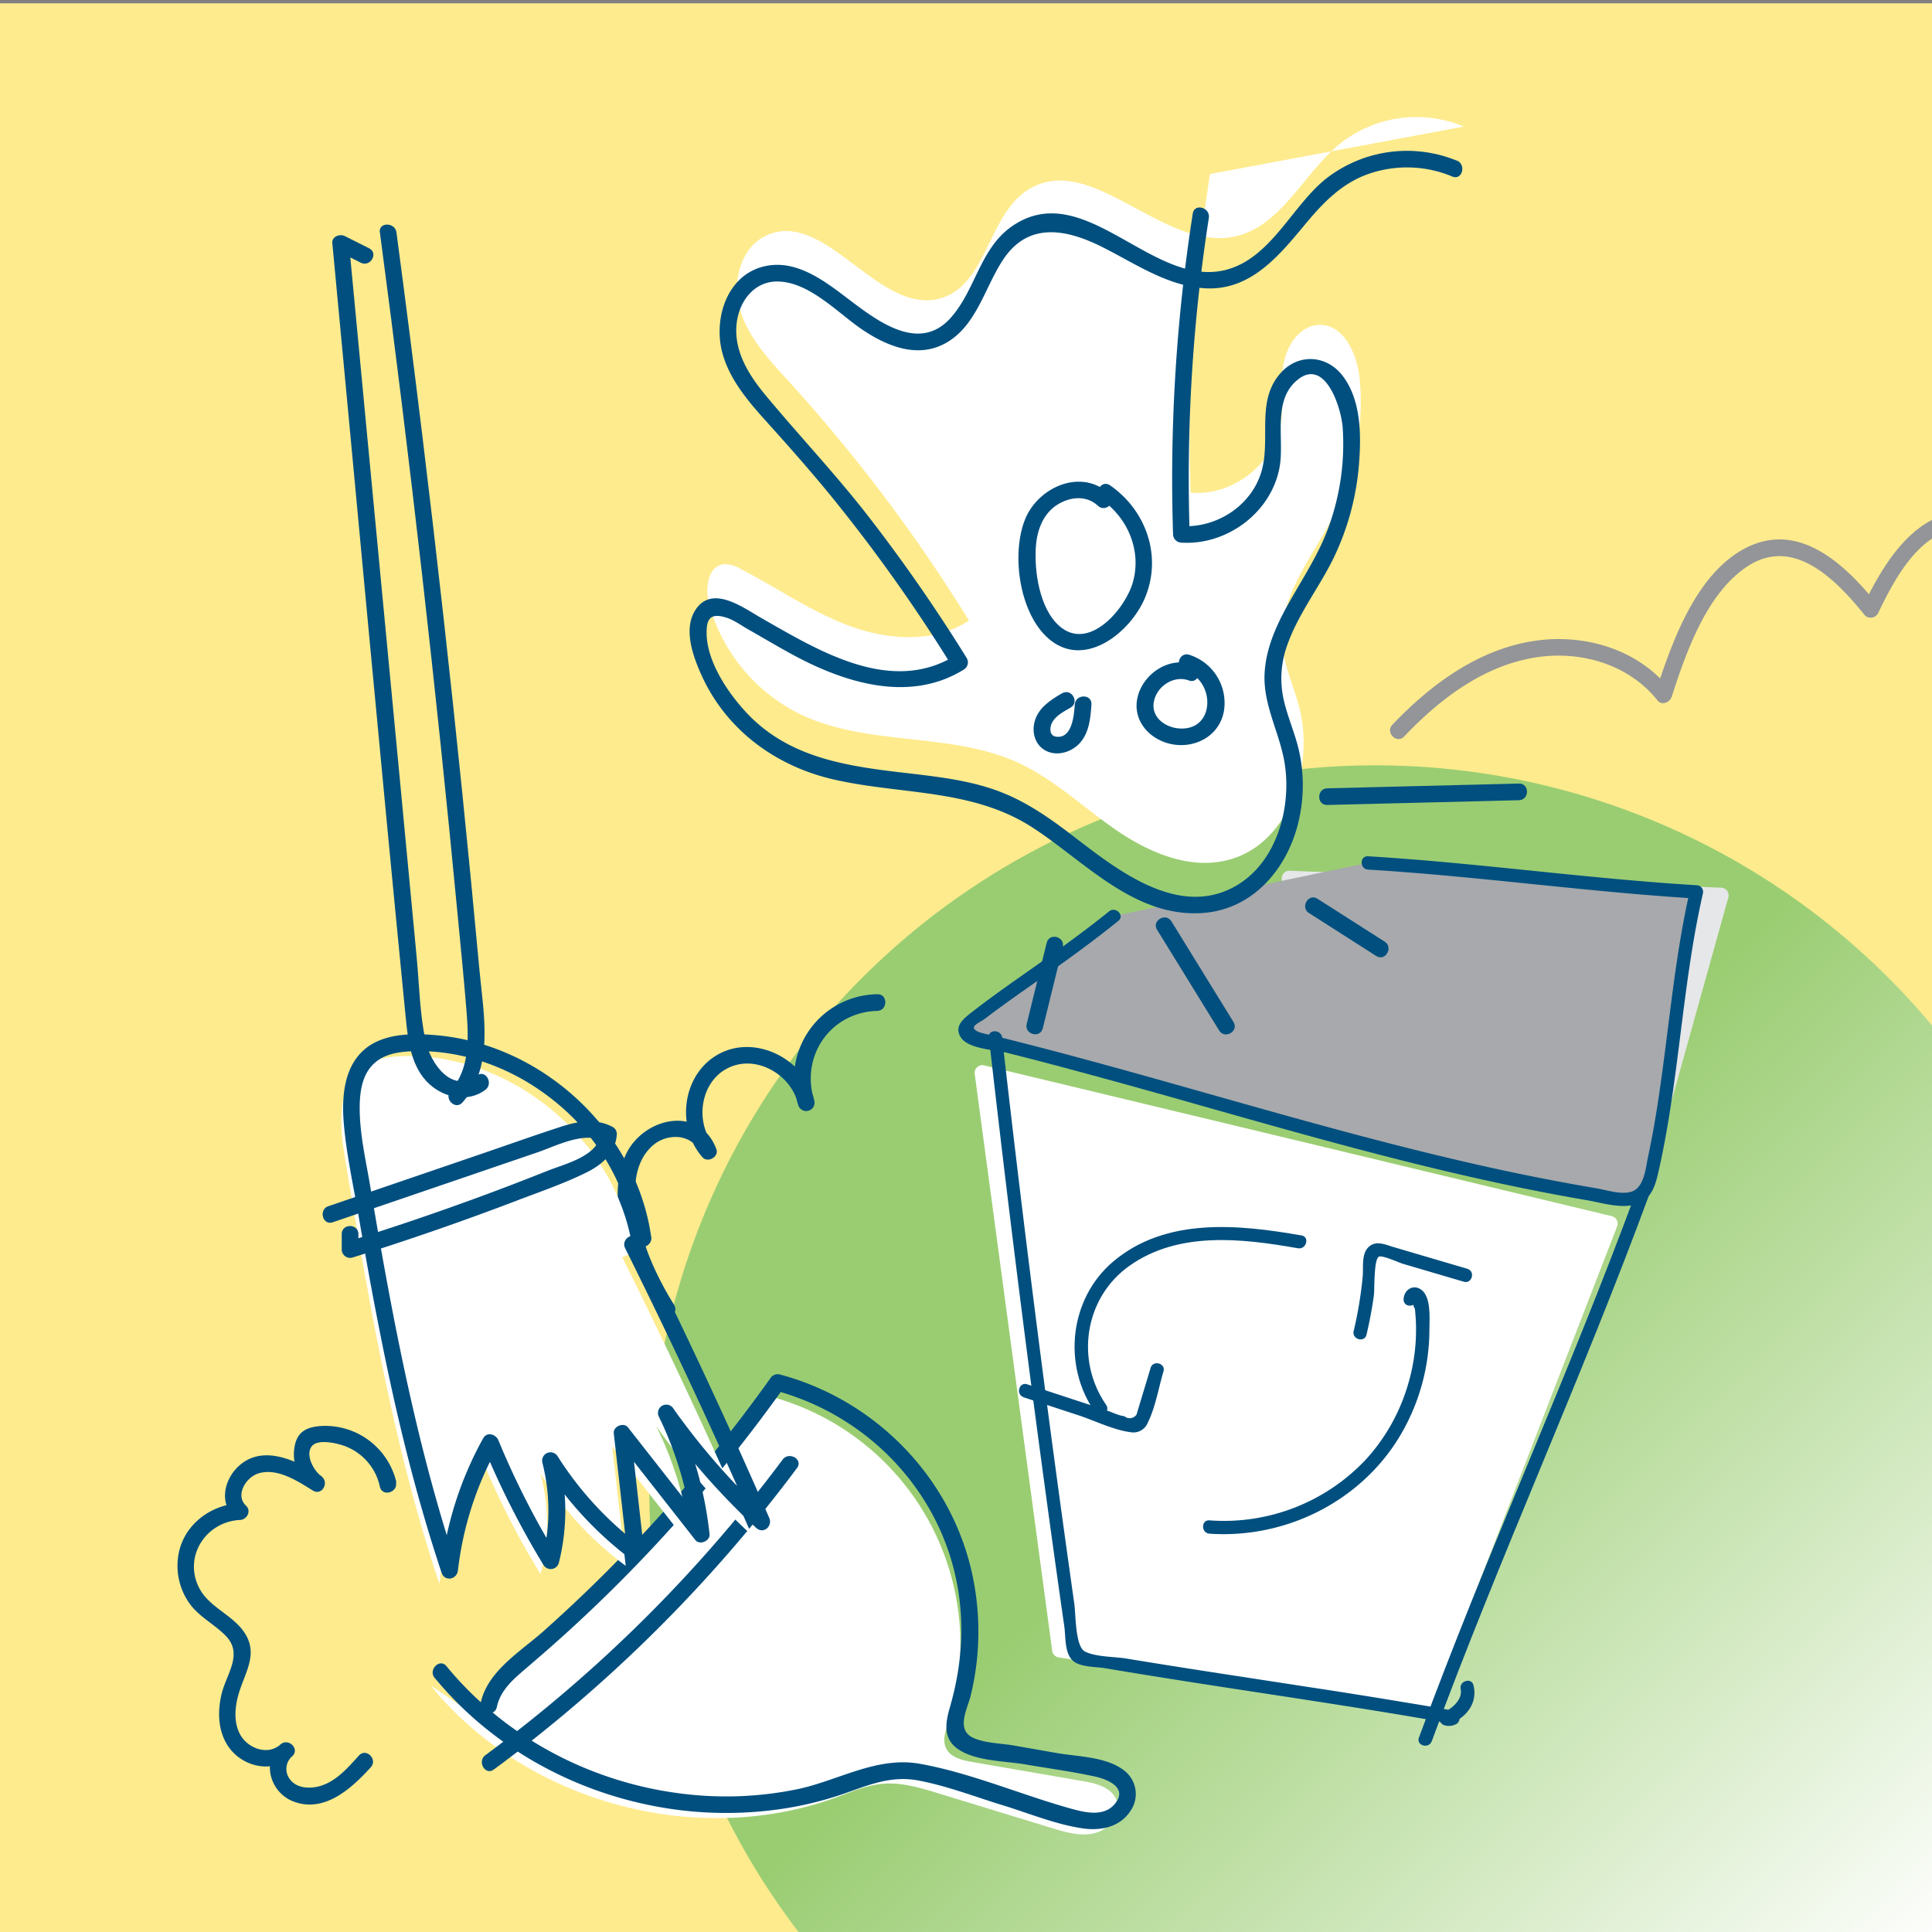 <svg xmlns="http://www.w3.org/2000/svg" xmlns:xlink="http://www.w3.org/1999/xlink" viewBox="0 0 580 580"><rect x="0" y="0" width="580" height="580" fill="#808080" stroke="none"/><defs><style>.cls-1{fill:none;}.cls-2{isolation:isolate;}.cls-3{clip-path:url(#clip-path);}.cls-4{fill:#231f20;}.cls-5{fill:#feeb8d;}.cls-10,.cls-11,.cls-6{mix-blend-mode:multiply;}.cls-6{fill:url(#linear-gradient);}.cls-7{fill:#939598;}.cls-8{fill:#004f7f;}.cls-9{fill:#fff;}.cls-10{fill:#e6e7e8;}.cls-12{fill:#a7a9ac;}</style><clipPath id="clip-path"><rect class="cls-1" y="1" width="580" height="580"/></clipPath><linearGradient id="linear-gradient" x1="489.67" y1="421.63" x2="925.5" y2="421.63" gradientTransform="translate(-8.77 1155.31) rotate(-90)" gradientUnits="userSpaceOnUse"><stop offset="0" stop-color="#fff"/><stop offset="0.6" stop-color="#9acd72"/></linearGradient></defs><title>iiLAB -U1-concepts-03-HIJACKED ACCOUNT</title><g class="cls-2"><g id="Layer_3" data-name="Layer 3"><g class="cls-3"><path class="cls-4" d="M571.89,155.88c3.22,0,3.22-5,0-5s-3.22,5,0,5h0Z"/><rect class="cls-5" x="-29.46" y="-20.86" width="645" height="645"/><circle class="cls-6" cx="412.87" cy="447.72" r="217.92" transform="translate(-194.94 409.13) rotate(-43.69)"/><path class="cls-7" d="M421.54,221.1c10.46-11,23.29-20.88,38.58-23.59,13.8-2.45,28.64,1.65,37.53,12.82,1.25,1.57,3.65.5,4.18-1.1,4.32-13.27,10.42-31.05,22.71-39.17,14.09-9.31,26.94,4.33,35.29,14.65a2.51,2.51,0,0,0,3.93-.51c5.68-11.85,14.68-28.86,30.66-25.08,3.13,0.74,4.46-4.08,1.33-4.82-18.53-4.38-29.49,13.18-36.31,27.38l3.93-.51c-9.36-11.57-23.05-24.74-39-16.81C509.14,172,501.9,192.86,497,207.9l4.18-1.1c-9.34-11.73-25-16.43-39.55-14.54-17.27,2.24-31.91,13-43.63,25.31-2.22,2.33,1.31,5.87,3.54,3.54h0Z"/><path class="cls-8" d="M202.37,391.73c-6-9.63-11.06-21.13-11.66-32.63-0.29-5.61.95-11.6,5.43-15.37,4.31-3.62,11.85-3.45,14.09,2.53l4.18-2.43c-5.85-6.66-4.28-18.72,3.76-23,8.62-4.64,19.59,1.81,21.45,10.88l4.82-1.33c-4.23-13.3,4.85-26.5,18.92-26.91,3.21-.09,3.22-5.1,0-5a25.36,25.36,0,0,0-23.74,33.24,2.5,2.5,0,0,0,4.82-1.33c-2.51-12.23-17.54-20.11-28.8-13.87-10.92,6.05-12.74,21.83-4.77,30.89,1.6,1.82,5.05-.1,4.18-2.43-5-13.4-21.89-9.5-27.12,1.53-7,14.83,2.18,35.11,10.12,47.79,1.7,2.72,6,.22,4.32-2.52h0Z"/><path class="cls-8" d="M119,445A21.94,21.94,0,0,0,96.5,428.09c-5,.32-7.72,2.08-8.22,7.34a13.06,13.06,0,0,0,5.68,12l2.52-4.32c-6.9-4.26-16.93-9.59-24.35-3.39-4.7,3.93-6.6,11.28-1.74,15.81l1.77-4.27c-9.29.43-17.64,6.95-18.74,16.5a19.54,19.54,0,0,0,3.52,13.67c2.9,4,7.39,6.15,10.79,9.61,5.49,5.59.06,11.67-1.31,17.91-1,4.67-1,9.65,1.3,14,3.8,7.26,13.78,10,20,4.3,2.4-2.17-1.14-5.67-3.54-3.54-5.75,5.11-3.09,14.26,3.65,17,9.4,3.81,17.67-3.76,23.48-10.16,2.16-2.38-1.37-5.92-3.54-3.54-3.34,3.67-6.94,7.91-11.94,9.24-3,.79-6.86.61-8.84-2.17a5,5,0,0,1,.72-6.82l-3.54-3.54c-3.67,3.31-9.44,1.27-11.83-2.6s-1.83-9-.55-13.09c2-6.4,5.85-11.77,1.43-18.15-3.68-5.3-10.65-7.47-13.55-13.41-4.59-9.39,2.28-19.71,12.43-20.17,2.06-.1,3.43-2.72,1.77-4.27-3.35-3.12-.07-8.47,3.59-9.66,5.67-1.85,11.83,2.23,16.44,5.09,2.79,1.72,5.08-2.47,2.52-4.32-2.11-1.52-4.77-6.15-2.93-8.82,1.53-2.22,6.3-1.3,8.55-.67a16.73,16.73,0,0,1,12,12.65c0.67,3.15,5.49,1.81,4.82-1.33h0Z"/><path class="cls-9" d="M129.3,506c28.24,34.86,79.41,49,121.55,33.65,4.66-1.7,9.29-3.74,14.23-4.15,5.62-.47,11.17,1.2,16.56,2.85l34.23,10.47c4.23,1.29,8.73,2.59,13,1.44s7.9-5.81,6.28-9.92c-1.48-3.76-6.11-5-10.09-5.64l-33.26-5.75c-3-.52-6.43-1.35-7.76-4.09-1.14-2.35-.23-5.12.57-7.6A77.06,77.06,0,0,0,230.42,419a456.65,456.65,0,0,1-77.28,84.11c-4.1,3.47-8.55,7.35-9.34,12.66"/><path class="cls-8" d="M148.27,531.21a437.07,437.07,0,0,0,91-90.5c1.93-2.58-2.41-5.08-4.32-2.52a429.12,429.12,0,0,1-89.22,88.71c-2.56,1.89-.07,6.23,2.52,4.32h0Z"/><path class="cls-8" d="M130.53,503.74c16.23,19.73,39.42,33.06,64.39,38.16a114.24,114.24,0,0,0,38.3,1.35A103.23,103.23,0,0,0,251.79,539c8.18-2.72,15.13-6.15,24-4.47,8.55,1.62,17,4.9,25.31,7.44,7.78,2.38,15.86,5.75,23.93,6.92,5.44,0.79,11.16-.36,14.35-5.24a8.89,8.89,0,0,0-2.1-12.28c-5.35-4.05-13.95-4-20.29-5.14L304.28,524c-3.74-.65-8.91-0.67-12.36-2.42-4.92-2.5-1.49-8.63-.53-12.48a80.19,80.19,0,0,0,1.84-10.41,81.42,81.42,0,0,0-.59-22.07c-5-30.89-28.49-56-58.55-64a2.59,2.59,0,0,0-2.82,1.15A458,458,0,0,1,187,466.85q-11.53,11.88-23.9,22.9c-6.77,6-16.72,11.91-18.77,21.39-0.68,3.14,4.14,4.48,4.82,1.33,1.1-5.1,4.91-8.31,8.7-11.56,4.31-3.69,8.58-7.4,12.77-11.22q12.23-11.15,23.63-23.18a467.25,467.25,0,0,0,41.27-50.22l-2.82,1.15c26.17,7,47.18,27.65,53.74,54.06,3.41,13.72,2.63,27.57-1.28,41.06-1.3,4.48-2.11,9.21,2.17,12.34,5.27,3.86,14.27,3.72,20.46,4.79,7,1.2,14,2.13,20.91,3.63,3.81,0.83,10.12,3.4,5.89,8.33-3.39,3.95-9.22,2.4-13.49,1.2-14.9-4.19-29.7-10.61-44.95-13.35-12.94-2.32-24.5,5.07-36.87,7.65a106.36,106.36,0,0,1-35.18,1.24c-27.15-3.49-52.65-17-70.07-38.19-2-2.49-5.56,1.07-3.54,3.54h0Z"/><path class="cls-9" d="M190.07,375.94c-4.26-33-36.17-60.07-69.45-58.85-3.88.14-7.9,0.67-11.15,2.79-8.26,5.39-7.6,17.48-6,27.2,7.21,43.28,14.47,86.78,28.45,128.38A99.15,99.15,0,0,1,144.27,437a242.56,242.56,0,0,0,18,35.54,58.89,58.89,0,0,0,0-30.15,101.09,101.09,0,0,0,25.57,27.68l-4.05-35.83,23.74,30.27A106.41,106.41,0,0,0,197,428.13a201.18,201.18,0,0,0,28.74,32.79q-18.37-42.23-38.93-83.46"/><path class="cls-8" d="M110.84,74.55l-7.31-3.67c-1.53-.77-4,0.13-3.76,2.16,7.33,77.37,14.38,154.77,22,232.12,0.7,7.12,1.57,15.3,7.23,20.39,4.56,4.1,11.59,5.45,16.7,1.64,2.55-1.9.06-6.24-2.52-4.32-7.56,5.64-14-3.77-15.41-10.35-1.77-8.17-1.9-16.9-2.69-25.22l-4.88-51.58L110.3,131.56,104.76,73,101,75.2l7.31,3.67c2.87,1.44,5.4-2.87,2.52-4.32h0Z"/><path class="cls-8" d="M99.91,366.93l41-14,20.48-7c5.79-2,14.06-6.41,20.05-3.28l-1.24-2.16c-0.44,6.53-10.85,9-15.69,10.94q-9.87,3.94-19.84,7.62-19.94,7.36-40.24,13.67l3.16,2.41,0-4.65c0-3.22-5-3.22-5,0l0,4.65a2.52,2.52,0,0,0,3.16,2.41q24.9-7.76,49.29-17.07c7-2.68,14.28-5.15,21-8.48,4.83-2.39,8.77-5.88,9.14-11.51a2.45,2.45,0,0,0-1.24-2.16c-5.16-2.7-10.4-1.74-15.74,0-7.72,2.51-15.38,5.24-23.06,7.87L98.58,362.11c-3,1-1.73,5.87,1.33,4.82h0Z"/><path class="cls-8" d="M195.48,371.27C191,339.62,163,313.72,131.32,310.81c-7.54-.69-16.86-0.74-22.65,4.93-5.35,5.25-6,13.38-5.54,20.45,0.71,9.78,2.94,19.55,4.59,29.2,1.88,11,3.83,21.95,6,32.88,4.88,25,10.79,49.71,18.84,73.85,0.93,2.8,4.6,2.09,4.91-.66a99.56,99.56,0,0,1,12-37.15l-4.57-.6a257.67,257.67,0,0,0,18.28,36.14,2.53,2.53,0,0,0,4.57-.6,64.31,64.31,0,0,0,0-31.48l-4.57,1.93a108.25,108.25,0,0,0,26.47,28.58,2.51,2.51,0,0,0,3.76-2.16l-4.05-35.83L185,432.05l23.74,30.27c1.29,1.65,4.5.31,4.27-1.77a114.47,114.47,0,0,0-10.83-37.69l-4.32,2.52A212.07,212.07,0,0,0,227,458.68c2.2,2,5-.5,3.93-3q-18.4-42.22-38.93-83.46c-1.43-2.88-5.75-.35-4.32,2.52q20.53,41.23,38.93,83.46l3.93-3a205.93,205.93,0,0,1-28.35-32.28,2.5,2.5,0,0,0-4.32,2.52A107.28,107.28,0,0,1,208,460.56l4.27-1.77-23.74-30.27c-1.29-1.65-4.5-.31-4.27,1.77l4.05,35.83,3.76-2.16a101.53,101.53,0,0,1-24.67-26.78,2.51,2.51,0,0,0-4.57,1.93,58.58,58.58,0,0,1,0,28.82l4.57-.6a249.64,249.64,0,0,1-17.78-34.94c-0.76-1.85-3.43-2.66-4.57-.6a105.93,105.93,0,0,0-12.66,39.67l4.91-.66c-12.29-36.86-19.47-75.08-25.93-113.32C110,348.9,107.74,340,108,331.28c0.12-3.6.73-7.62,3-10.58,3.31-4.41,8.92-5.07,14.06-5.14,14.76-.2,29.32,5.4,40.81,14.55a66.48,66.48,0,0,1,24.83,42.5c0.45,3.17,5.27,1.82,4.82-1.33h0Z"/><path class="cls-8" d="M114.05,69.79q13.63,102.63,23.42,205.72c0.89,9.38,1.84,18.75,2.59,28.14,0.65,8.14,1,17.29-4.77,23.78-2.13,2.4,1.39,5.95,3.54,3.54,9.6-10.79,6.32-26.6,5.11-39.68q-2.45-26.64-5.16-53.25-5.47-53.72-12-107.32-3.71-30.49-7.76-60.93c-0.42-3.14-5.42-3.18-5,0h0Z"/><path class="cls-10" d="M387.26,261.41l129.47,5.08a2.31,2.31,0,0,1,2.13,2.93l-25,89.61a2.31,2.31,0,0,1-3,1.57L466,352.32a2.31,2.31,0,0,1-1-.63l-79.61-86.41A2.31,2.31,0,0,1,387.26,261.41Z"/><g class="cls-11"><path class="cls-12" d="M334.33,275c-17.32,14.09-27.41,19.36-43.74,32.25a2.31,2.31,0,0,0,.9,4.06c65.23,15.52,128.12,38.37,194.64,48.5,2.45,0.37,5.21,0,7-1.68,1.46-1.34,2-3.4,2.43-5.33,7.24-31.26,6.46-53.82,13.69-85.08h0c-49.52-3-49.06-5.72-98.57-8.69"/></g><path class="cls-8" d="M411.3,502.87l0.18,0.08Z"/><path class="cls-8" d="M411.54,501.33h0l0,0Z"/><path class="cls-8" d="M411.47,501.35l-0.24.07A0.57,0.57,0,0,0,411.47,501.35Z"/><path class="cls-8" d="M412.76,503.64a1.54,1.54,0,0,0,.23.2Z"/><path class="cls-8" d="M413.83,503.73l0.13,0Z"/><path class="cls-8" d="M410.57,502.7l0-.09Z"/><path class="cls-8" d="M410.62,503.1s0,0,0,0v0.05C410.63,503.22,410.63,503.14,410.62,503.1Z"/><path class="cls-8" d="M410.71,503.41v0S410.72,503.43,410.71,503.41Z"/><path class="cls-8" d="M409.58,506.24l-0.07.24A2.25,2.25,0,0,0,409.58,506.24Z"/><path class="cls-8" d="M410.49,502.41l0.06,0.21Z"/><path class="cls-8" d="M411.19,502.84l0.11,0Z"/><path class="cls-8" d="M412.64,503.77h0S412.64,503.75,412.64,503.77Z"/><path class="cls-8" d="M411.11,500.62l-0.11,0C411,500.68,411,500.66,411.11,500.62Z"/><path class="cls-8" d="M410.92,503.14a6.52,6.52,0,0,1,.32.68c0-.16-0.09-0.27.11,0.06a3.79,3.79,0,0,0,.19.55l-0.06-.24c0.18,0.25.37,0.7,0.38,0.64-0.38-.76.36,0.17,0.37,0l0,0.08,0.34,0.24,0,0-0.09-.13c0.29,0.3.58,0.45,0.62,0.29-0.28-.37.19-0.41-0.09-0.72,0.06,0.11,0,.16-0.1.12l-0.42-.4c0.07-.06.4,0.35,0.2,0.05-0.6-.51-0.08.09-0.19,0.09a2.4,2.4,0,0,1-.24-0.36c-0.09.08-.35-0.09,0.1,0.57a1.86,1.86,0,0,1-.36-0.45c0.23,0.41-.32-0.31-0.11.05a4.22,4.22,0,0,1-.37-0.73c0.46,0.38.13-.1,0.08-0.2,0.43,0.32.73,0.68,1,.84s-0.14-.28-0.36-0.49a2.39,2.39,0,0,0,.85.38l0.24,0.28c0.7,0.31-.2-0.25,0-0.23-0.18-.08-0.35-0.17-0.37-0.1a0.82,0.82,0,0,1-.33-0.28h0c-0.3-.21-0.65-0.41-0.46-0.37a0.88,0.88,0,0,0,.53.18l0.08,0.06a1.23,1.23,0,0,1-.09-0.21l0.1,0a2.6,2.6,0,0,1-.55-0.31,2.39,2.39,0,0,0,.7.24c0.32,0.11.32,0.22,0.18,0.25a0.91,0.91,0,0,1,.66.25c0.41,0.12-.13-0.17.07-0.16-0.13,0-.26-0.1-0.39-0.14,0.55,0.18.11-.2-0.28-0.29l0.28,0.18c-0.45-.13-0.71-0.3-1-0.34,0.72,0.14-.3-0.24.3-0.16l-0.37,0c0.23-.12-0.59-0.28-0.77-0.32,0.24,0,1,0,.75.09a5.54,5.54,0,0,1,1.2-.09c0.29-.16-0.75,0-1-0.07l0.15,0.07c-0.47,0-.43-0.08-0.34-0.16s0.21-.18-0.08-0.19a0.24,0.24,0,0,1,.23,0c0.46-.16-0.1,0-0.29,0a1.19,1.19,0,0,1,.82-0.32,1.32,1.32,0,0,0-.53.09l0.12,0L412,502a4.25,4.25,0,0,1,1-.43,9.48,9.48,0,0,0-1.52.25,2.16,2.16,0,0,1,.65-0.17l-0.09-.08a8.74,8.74,0,0,0,1.07-.2,1.88,1.88,0,0,1-.76,0l-0.06,0c-0.51.11-.2-0.11-0.32-0.14a0.87,0.87,0,0,1,.49,0c0.22-.15-0.09-0.27-0.74-0.09a1.2,1.2,0,0,1,.59-0.3c0-.19-0.92.29-0.78,0.1l0.48-.19c0.62-.42-0.72,0-0.16-0.39l-0.57.26c0.23-.14.31-0.24,0.53-0.36l0.22,0c0.45-.28-0.48.15-0.18-0.07-0.17.08-.53,0.32-0.72,0.41,0.45,0.1-.28.69,0.4,0.71a1.32,1.32,0,0,1,.26-0.11,0.4,0.4,0,0,1-.28.18h0a1.88,1.88,0,0,1-.53.36c0.41-.11-0.13.19,0.56-0.06l-0.43.18c0.26-.06.6-0.18,0.74-0.19a1,1,0,0,1-.51.16,0.28,0.28,0,0,0-.1.3,0.66,0.66,0,0,0,.28.27l-0.35,0c-0.14.11,0.6,0-.25,0.13a1.53,1.53,0,0,0,.66,0c-0.86.1-.38,0.07-0.26,0.14a0.84,0.84,0,0,1,.57.15c-0.59-.1-0.61-0.15-1-0.19,0.47,0.07.3,0.09,0.2,0.06s-0.11,0,.62.25l-0.17-.06a2.38,2.38,0,0,1-.31-0.1,2.94,2.94,0,0,1,.45.2,6.63,6.63,0,0,1-.63-0.27,8.19,8.19,0,0,1,.92.63,3.71,3.71,0,0,1-.54-0.34c0.35,0.34-.11,0,0.08.24a1.61,1.61,0,0,1-.27-0.3c-0.34-.27-0.31-0.25-0.25-0.17s0.13,0.19,0,0l0.34,0.44a2,2,0,0,1-.41-0.49c-0.22-.26,0,0-0.05,0l-0.07-.13h0l0.34,0.71C410.88,503.14,410.79,503,410.92,503.14Z"/><path class="cls-8" d="M411,503.44l0,0.06h0Z"/><path class="cls-8" d="M413.58,504.21l-0.23-.07A0.79,0.79,0,0,0,413.58,504.21Z"/><path class="cls-8" d="M410.22,504.55c-0.08.85,0.1-.13,0.13,0.11a3.46,3.46,0,0,0-.1.87c0.15-1.09.1,0.23,0.31,0,0,0.36-.08.42-0.1,0.82a1.62,1.62,0,0,0,.26-1.05,0.55,0.55,0,0,0,.39.05,11.15,11.15,0,0,0,.1,1.15,7.58,7.58,0,0,0-.12-2.5c0.25,0.63.29,0.69,0.49,1.27,0.36,0.34-.18-0.6.05-0.48l-0.12-.08a6.07,6.07,0,0,0-.47-1.2l-0.05.12a1.67,1.67,0,0,1-.14-0.49c-0.23-.51-0.19-0.36-0.36-0.76a1.81,1.81,0,0,1,.14.38l-0.09-.23c-0.09-.25.11,0.36,0.08,0.35l0-.16a5.09,5.09,0,0,1,.15.71v0A10.6,10.6,0,0,0,411,505s-0.22-.14-0.22-0.15c-0.05-.65-0.17-1.64-0.16-1.72l0-.27a3.92,3.92,0,0,0,.1,1.07c0.07,0.78,0,.8-0.08.7s-0.13-.3-0.21,0c0-.43.08-0.59,0.09-0.89,0-.05,0-0.06,0,0.3,0.09-.24-0.06-1.35,0-1.2a6.78,6.78,0,0,0,.08.74l0-.59-0.07-.59a2.6,2.6,0,0,1,0,.36c0,0.41-.1.41-0.11,0.35a0.65,0.65,0,0,1,0-.23,0.4,0.4,0,0,1-.15.14,0.22,0.22,0,0,0-.07,0,0.13,0.13,0,0,1,0,.08c0,0.11-.14-0.1-0.12-0.07-0.23-.09-0.22-0.17-1.3.29a0.91,0.91,0,0,1-.43.34c0.4-.18.64-0.22,0.65-0.12-0.38.2-.22,0-0.3,0.08l0,0a0.83,0.83,0,0,1-.36.12c-0.54.37-.31,0.54,0.46,0.19a1.6,1.6,0,0,1-1,.38,1.24,1.24,0,0,0,.22.72,4.1,4.1,0,0,0,.48.47,6.59,6.59,0,0,1,.64-0.77L409,505a5.31,5.31,0,0,0,.41-0.7c-0.15.59,0.66-.79,0.8-1.08l-0.16.36a0.44,0.44,0,0,0,.18-0.24,4.63,4.63,0,0,1-.41,1l0.09-.14a7.42,7.42,0,0,1-.57,1.17c0.4-.53.21,0.33,0.55-0.08a1.13,1.13,0,0,1-.5.71c0.08,0.07.31-.19,0.22,0.2l0.14-.53a2,2,0,0,1-.16.84,1,1,0,0,0,.38-0.9A4.22,4.22,0,0,1,410.22,504.55Z"/><path class="cls-8" d="M412.35,504.06c-0.05,0-.05,0,0,0.08A0.07,0.07,0,0,0,412.35,504.06Z"/><path class="cls-8" d="M412.62,505.2l0.11,0.17A0.67,0.67,0,0,0,412.62,505.2Z"/><path class="cls-8" d="M413,505.85a2.85,2.85,0,0,1-.29-0.49A0.6,0.6,0,0,0,413,505.85Z"/><path class="cls-8" d="M411.53,496.57a2.17,2.17,0,0,0-.36.28l0.21-.06Z"/><path class="cls-8" d="M411.26,497.15l-0.08.22,0.58-.46C411.68,496.83,411.35,497.22,411.26,497.15Z"/><path class="cls-8" d="M411.16,497.64l-0.15.11A0.58,0.58,0,0,0,411.16,497.64Z"/><path class="cls-8" d="M411.39,497.43l0.42-.34-0.38.17,0,0.11a3,3,0,0,0-.23.27l0.32-.23S411.35,497.48,411.39,497.43Z"/><path class="cls-8" d="M411.49,497.49l0.11-.11Z"/><path class="cls-8" d="M410.89,498.33a5.57,5.57,0,0,1,.56-0.44c0.09-.21-0.51.31-0.37,0.08a0.72,0.72,0,0,0,.41-0.49,2.82,2.82,0,0,0-.63.79l0.26-.21A0.89,0.89,0,0,1,410.89,498.33Z"/><path class="cls-8" d="M411.84,498.2l-0.44.24a3.26,3.26,0,0,1,.52-0.57,2.77,2.77,0,0,0-.39.2c0.18-.19.32-0.34,0-0.14a3.55,3.55,0,0,0-.31.62c-0.09.07-.09,0-0.08,0l-0.16.24A3.8,3.8,0,0,0,411.84,498.2Z"/><path class="cls-8" d="M411.62,498.55a1.48,1.48,0,0,0-.72.43l0.42-.11S411.21,498.83,411.62,498.55Z"/><path class="cls-8" d="M411.69,498.65c-0.19.18-.64,0.55-0.18,0.29C411.4,498.92,412,498.52,411.69,498.65Z"/><path class="cls-8" d="M411.61,499.39l0.2-.31c0.54-.38.22,0,0.49-0.16,0-.19-0.12,0-0.52.1a1.29,1.29,0,0,0-.48.15C411.86,499,410.5,499.92,411.61,499.39Z"/><polygon class="cls-8" points="412 498.77 411.76 498.9 411.98 498.85 412 498.77"/><path class="cls-8" d="M411.15,500.06c-0.65.45,0.47-.07,0.21,0.18l-0.19.07,0.11,0-0.16.08a5.53,5.53,0,0,1,1-.35c0.41-.3-0.54.22-0.09-0.09l0.66-.27a5.19,5.19,0,0,0-.74.27,0.56,0.56,0,0,1,.33-0.22,1.71,1.71,0,0,1-.78.23c0.33-.25.59-0.28,0.39-0.29-0.63.41,0-.15-0.38,0a2.42,2.42,0,0,1,.69-0.55,5.28,5.28,0,0,1-1.13.54l0.48-.14-0.56.39c0.31-.1.29,0,0.25,0.07h0Z"/><path class="cls-8" d="M412.66,499.71l0.12,0S412.73,499.68,412.66,499.71Z"/><polygon class="cls-8" points="412.31 499.07 412.45 499.03 412.6 498.91 412.31 499.07"/><path class="cls-8" d="M413.12,499.56a0.4,0.4,0,0,0-.2.09l0.3-.11Z"/><polygon class="cls-8" points="412.77 499.83 412.44 500.05 412.74 499.94 412.77 499.83"/><path class="cls-8" d="M413.08,501.84c0.22-.11-0.24,0-0.56.07A1.62,1.62,0,0,0,413.08,501.84Z"/><path class="cls-8" d="M413.73,503.27c0.31,0-.13-0.21-0.11-0.29C413.38,503,413.52,503.14,413.73,503.27Z"/><path class="cls-8" d="M414.93,504.62c-0.12-.1-0.17-0.17-0.26-0.13l-0.35-.23L414,504C413.65,504.07,414.61,504.48,414.93,504.62Z"/><path class="cls-8" d="M414.35,505.74l-0.12-.35-0.08.06c-0.22-.24-0.33-0.37-0.51-0.58A2,2,0,0,0,414.35,505.74Z"/><path class="cls-8" d="M413.6,504.67a0.45,0.45,0,0,0,0,.07C413.7,504.79,413.8,504.85,413.6,504.67Z"/><path class="cls-8" d="M413.58,504.8l0.06,0.07a0.73,0.73,0,0,1,0-.13C413.54,504.71,413.48,504.68,413.58,504.8Z"/><path class="cls-8" d="M413.94,505.58s-0.15.3-.16,0.29l0.2,0C413.64,505.53,414.31,506,413.94,505.58Z"/><path class="cls-8" d="M412.46,506.17l-0.25-.43c-0.16,0,0,1-.34.33a1.09,1.09,0,0,0,.31.64C412.11,506.25,412.3,506.13,412.46,506.17Z"/><path class="cls-8" d="M411.64,505.72a1.34,1.34,0,0,0-.15-0.36c-0.06,0,0,.2,0,0.39C411.37,505.11,411.72,506.12,411.64,505.72Z"/><path class="cls-8" d="M411,505.92s0.09-.08,0-0.19a3.22,3.22,0,0,0,0,1C411.16,507,411.13,506.17,411,505.92Z"/><path class="cls-8" d="M410.47,502.56v0Z"/><polygon class="cls-8" points="410 505.8 410.02 505.91 410.14 505.26 410 505.8"/><path class="cls-8" d="M409.13,505.94l-0.27.34h0.19Z"/><path class="cls-8" d="M409,505.77l-0.14,0,0,0.17C408.87,506.06,409,505.76,409,505.77Z"/><path class="cls-8" d="M408.61,505.65s0,0,0,.1l0.25-.18Z"/><path class="cls-8" d="M409.68,502.84l0.19-.1,0,0h0l0.07,0.15h0s-0.06,0,0,0l-0.29.14a0.12,0.12,0,0,0-.07.05h0l-0.05-.11h0Z"/><path class="cls-9" d="M295.43,319.83L483.86,365.1a2.31,2.31,0,0,1,1.61,3.08L429.09,513.62a2.31,2.31,0,0,1-2.52,1.44l-108.78-17.5a2.31,2.31,0,0,1-1.92-2L292.61,322.38A2.31,2.31,0,0,1,295.43,319.83Z"/><path class="cls-8" d="M440.51,380.9l-22.25-6.55c-2.33-.69-5.07-2-7.24-0.12-2.4,2-1.68,6.18-1.92,8.92a120.34,120.34,0,0,1-2.72,16.45c-0.58,2.51,3.28,3.58,3.86,1.07,0.91-3.91,1.67-7.83,2.21-11.81,0.23-1.69-.08-10.72,1.49-11.59,1-.54,6.09,1.79,7.15,2.11l18.35,5.4c2.48,0.73,3.54-3.14,1.07-3.86h0Z"/><path class="cls-8" d="M363.1,460.42c22.73,1.56,45.24-9.56,57.08-29.18a62.58,62.58,0,0,0,8.94-32.12c0-3.22.6-9.7-2.45-11.93-2.47-1.81-5.18.09-5.3,2.8s3.89,2.57,4,0q-1.81.93-.61,2.92,0.17,1.55.26,3.1a57.38,57.38,0,0,1-2.28,19.47,57.3,57.3,0,0,1-12.69,22.67,58.45,58.45,0,0,1-46.95,18.27c-2.57-.18-2.56,3.83,0,4h0Z"/><path class="cls-8" d="M307.3,419.48l16.41,5.38c5,1.64,10.59,4.46,15.8,5.11a4.62,4.62,0,0,0,5.06-2.88c2.31-4.6,3.23-10.44,4.71-15.36,0.75-2.47-3.12-3.53-3.86-1.07L342,422l-0.79,2.63a2.44,2.44,0,0,1-3.67.52c-1.78-.19-3.79-1.24-5.47-1.79l-23.7-7.78c-2.46-.81-3.51,3.06-1.07,3.86h0Z"/><path class="cls-8" d="M390.7,370.89c-18.92-3.33-40.78-5.52-56.56,7.88-13.08,11.11-15.22,31.05-5.52,45,1.46,2.1,4.94.1,3.46-2-9.32-13.43-6.51-32.23,7-41.78,14.75-10.45,33.84-8.2,50.58-5.25,2.52,0.44,3.6-3.42,1.07-3.86h0Z"/><path class="cls-8" d="M491.22,357.64c-20.33,55.22-44.93,108.77-65.25,164-0.89,2.42,3,3.47,3.86,1.07,20.33-55.22,44.93-108.77,65.25-164,0.89-2.42-3-3.47-3.86-1.07h0Z"/><path class="cls-8" d="M296.88,311.5q7.25,64.05,15.85,127.94,2.24,16.64,4.57,33.26,1.1,7.82,2.22,15.64c0.45,3.14,0,8.28,2.83,10.44,2.22,1.7,6.54,1.59,9.24,2q7.25,1.23,14.52,2.39,14,2.25,28.09,4.38c10.58,1.62,21.17,3.24,31.75,4.91q7.38,1.17,14.76,2.39l7.85,1.33,3.05,0.53c1.39,0.24,3,1.41,2.67-.41l0.92-2.26a1,1,0,0,1-.52,0l1.47,1.93q-1.22,1.81,0,1.1a8.81,8.81,0,0,0,2.51-1.41,10.64,10.64,0,0,0,2.5-2.64,8.76,8.76,0,0,0,1.21-7c-0.5-2.53-4.36-1.46-3.86,1.07,0.54,2.75-1.87,5.09-3.83,6.29a8.17,8.17,0,0,0-1.54.75,2.39,2.39,0,0,0-1,1.87,2.07,2.07,0,0,0,1.47,1.93,4.66,4.66,0,0,0,3.6-.37,2.07,2.07,0,0,0,.92-2.26c-0.31-1.77-2.61-1.87-4-2.13-4.39-.82-8.8-1.52-13.2-2.25-9.18-1.52-18.37-3-27.56-4.38-18.41-2.85-36.83-5.59-55.21-8.63-3.54-.58-9.3-0.46-12.46-2.12-2.94-1.54-2.71-11-3.19-14.37q-2.22-15.64-4.36-31.3-4.51-33-8.65-66.05-4.55-36.26-8.65-72.57c-0.29-2.53-4.3-2.56-4,0h0Z"/><path class="cls-8" d="M332.91,273.63c-9.15,7.4-18.78,14.07-28.39,20.84-4.24,3-8.43,6-12.53,9.21-2.51,1.94-5.82,4.36-3.5,7.81s10,3.63,13.51,4.5q10.11,2.53,20.17,5.25c12.8,3.44,25.55,7,38.3,10.64,25.47,7.21,50.95,14.45,76.73,20.45,12.92,3,25.91,5.71,39,7.94,4.54,0.77,10.35,2.68,14.93,1.26,4.74-1.47,5.84-5.71,6.82-10.06,6.21-27.44,7-55.74,13.26-83.18a2,2,0,0,0-1.93-2.54c-33-2-65.62-6.69-98.57-8.69-2.58-.16-2.57,3.85,0,4,33,2,65.62,6.69,98.57,8.69l-1.93-2.54c-4.83,21.21-6.39,42.83-9.72,64.29-0.83,5.38-1.8,10.75-2.93,16.08-0.64,3-1.1,8.7-4.64,10.07-3.09,1.2-7.79-.42-10.92-0.94-11.84-2-23.62-4.35-35.33-7-46.16-10.41-91.22-25-137.06-36.68q-4.59-1.17-9.2-2.3a24.3,24.3,0,0,1-3.69-.89c-3.55-1.58.12-2.71,1.92-4.08,4.31-3.28,8.72-6.43,13.16-9.53,9.12-6.37,18.15-12.79,26.81-19.79,2-1.62-.84-4.44-2.83-2.83h0Z"/><path class="cls-9" d="M439.45,38a36.85,36.85,0,0,0-37,5c-11.18,9-17.74,25-31.79,28-21.53,4.58-43-25.64-61.77-14.19-12.16,7.41-12.5,28.15-26,32.58C264.16,95.5,248,62.53,230.13,70.66c-7.91,3.6-10.45,14.2-7.92,22.51s8.74,14.9,14.59,21.33a485.09,485.09,0,0,1,54.09,71.8c-10.34,6.8-24.12,5.92-35.73,1.65s-21.86-11.51-32.86-17.17a9.08,9.08,0,0,0-5-1.4c-4.9.53-5.67,7.42-4.38,12.17a52.22,52.22,0,0,0,28.14,33.24c20,9.22,44.25,5,64.33,14.06,10.86,4.93,19.64,13.39,29.45,20.17s21.85,12.05,33.44,9.25c18.49-4.47,26.63-28,21.66-46.33-1.75-6.48-4.7-12.73-5.07-19.43-0.75-13.68,9.12-25.27,15.36-37.47a75.69,75.69,0,0,0,8-40.88c-0.67-7.58-4.63-16.84-12.23-16.62-5.81.17-9.8,6.22-10.72,12s0.17,11.66-.76,17.4c-2,12.4-14.58,22.12-27.09,20.94a502.34,502.34,0,0,1,5.83-95.64"/><path class="cls-8" d="M437.32,48.22a39.49,39.49,0,0,0-39.23,5.42c-10.16,8.11-16.4,23.55-29.64,27.26-22.25,6.23-42.84-28-64.6-13-9.7,6.68-11,19.35-18.58,27.67-8.76,9.63-20.17,2-28.36-4.12-7.5-5.57-16.38-13.45-26.5-11.69-11.9,2.07-16.36,15.53-13.58,26.09,2.12,8,7.76,14.61,13.2,20.64,6.68,7.41,13.28,14.87,19.59,22.6a487.08,487.08,0,0,1,36.32,51.11l0.9-3.42c-19.45,12-41.21-1.51-58.31-11.26-5.39-3.08-14.52-9.93-19.56-2.71-4,5.77-1,14,1.54,19.69,7.43,16.62,22.39,27.57,39.92,31.54,20.39,4.63,41.61,2.65,59.82,14.57,15.7,10.28,30.58,27.09,51.13,25.45,15.09-1.21,25.36-13.66,28.53-27.75a47.42,47.42,0,0,0,0-21.18c-1.21-5.18-3.44-10.07-4.58-15.27a29.15,29.15,0,0,1,1.11-16.18c3.29-9.42,9.68-17.4,14-26.34A79,79,0,0,0,408,139.07c0.66-8.69.6-19.1-5-26.34-4.73-6.09-13-6.69-18.31-1-7.66,8.23-3.29,19.37-5.8,29.13-2.75,10.69-13.45,17.74-24.24,17.07l2.5,2.5a508.74,508.74,0,0,1,5.75-95c0.49-3.15-4.33-4.5-4.82-1.33a515.73,515.73,0,0,0-5.92,96.3,2.56,2.56,0,0,0,2.5,2.5c13.7,0.86,27.09-9.07,29.5-22.78,1.41-8-2-19,4.54-25.35,8.79-8.49,13.95,7.36,14.39,13.69a73,73,0,0,1-3.88,28.76c-3,8.8-8.18,16.39-12.66,24.46-3.6,6.5-6.69,13.49-6.93,21-0.28,9,4.27,16.91,5.88,25.55,2.49,13.42-1.93,30.43-14.38,37.66-17.4,10.11-36.11-5.05-49.37-15.22-6.94-5.32-14.08-10.27-22.35-13.29-7.92-2.9-16.34-4-24.68-5-18.35-2.13-36.91-4-50.34-18.13-5.71-6-12.25-15.62-12.25-24.29,0-4.17,1.13-6.13,6.14-4.47,2.14,0.71,4.24,2.26,6.22,3.38,4.62,2.61,9.17,5.36,13.85,7.87,15.53,8.35,34.81,14.31,51,4.27a2.54,2.54,0,0,0,.9-3.42A497.54,497.54,0,0,0,261,155.41c-9.87-12.76-20.91-24.41-31.2-36.79-5.06-6.1-9.63-13.39-8.64-21.64,0.78-6.53,5.2-12.53,12.25-12.47C243,84.59,251.51,94,258.94,99s16.77,8.81,25.3,3.81c9.09-5.33,11.47-16.79,17-25,7.55-11.29,18.92-9,29.54-3.72,9.77,4.89,19.49,11.69,30.72,12.44,14.08,0.94,22.71-10.06,30.84-19.81,5.16-6.18,10.7-11.77,18.47-14.5A35.19,35.19,0,0,1,436,53c3,1.22,4.27-3.62,1.33-4.82h0Z"/><path class="cls-8" d="M333.13,148.34c-8.41-7.94-21.46-2.18-25.39,7.55-4.27,10.58-1.73,29,7.74,36.4,10.7,8.32,24.06-2.74,28.27-12.86,5.18-12.44.37-26.21-10.51-33.74-2.65-1.84-5.15,2.5-2.52,4.32,7.87,5.45,12,15.27,9.42,24.65-2.19,8-13.21,21.1-22.1,13.28-6-5.24-7.61-16.52-7.05-24,0.37-5,2.3-10,6.74-12.62,3.76-2.23,8.54-2.63,11.87.51,2.34,2.21,5.88-1.32,3.54-3.54h0Z"/><path class="cls-8" d="M318.84,208.12c-3.46,2-7.13,4.38-8.23,8.47-1,3.57.35,7.65,4,9.08,3.25,1.28,7.12,0,9.45-2.48,2.92-3.11,3.33-7.65,3.6-11.7,0.22-3.21-4.78-3.2-5,0s-0.77,10.33-5.6,9.67c-2.08-.28-2-2.7-1.24-4.2,1.11-2.14,3.57-3.37,5.57-4.52,2.79-1.6.28-5.92-2.52-4.32h0Z"/><path class="cls-8" d="M358.15,199.53c-7.18-2.63-15.15,2.83-16.69,10s4.15,13,11,14c7,1,13.8-3,15-10.24a15.17,15.17,0,0,0-10.48-16.73c-3.1-.9-4.42,3.92-1.33,4.82,9.23,2.69,9.39,18-1.58,17.31-4.14-.26-8.44-3.24-7.7-7.85,0.77-4.79,6-8.23,10.54-6.56,3,1.11,4.33-3.72,1.33-4.82h0Z"/><path class="cls-8" d="M398.48,241.66L456,240.23c3.21-.08,3.22-5.08,0-5l-57.55,1.43c-3.21.08-3.22,5.08,0,5h0Z"/><path class="cls-8" d="M393,274.12L413.16,287c2.72,1.74,5.23-2.59,2.52-4.32L395.5,269.81c-2.72-1.74-5.23,2.59-2.52,4.32h0Z"/><path class="cls-8" d="M347.36,279.12L366,309.36c1.69,2.73,6,.22,4.32-2.52L351.67,276.6c-1.69-2.73-6-.22-4.32,2.52h0Z"/><path class="cls-8" d="M314.23,283l-6,24.39c-0.77,3.12,4,4.46,4.82,1.33l6-24.39c0.77-3.12-4-4.46-4.82-1.33h0Z"/></g></g></g></svg>